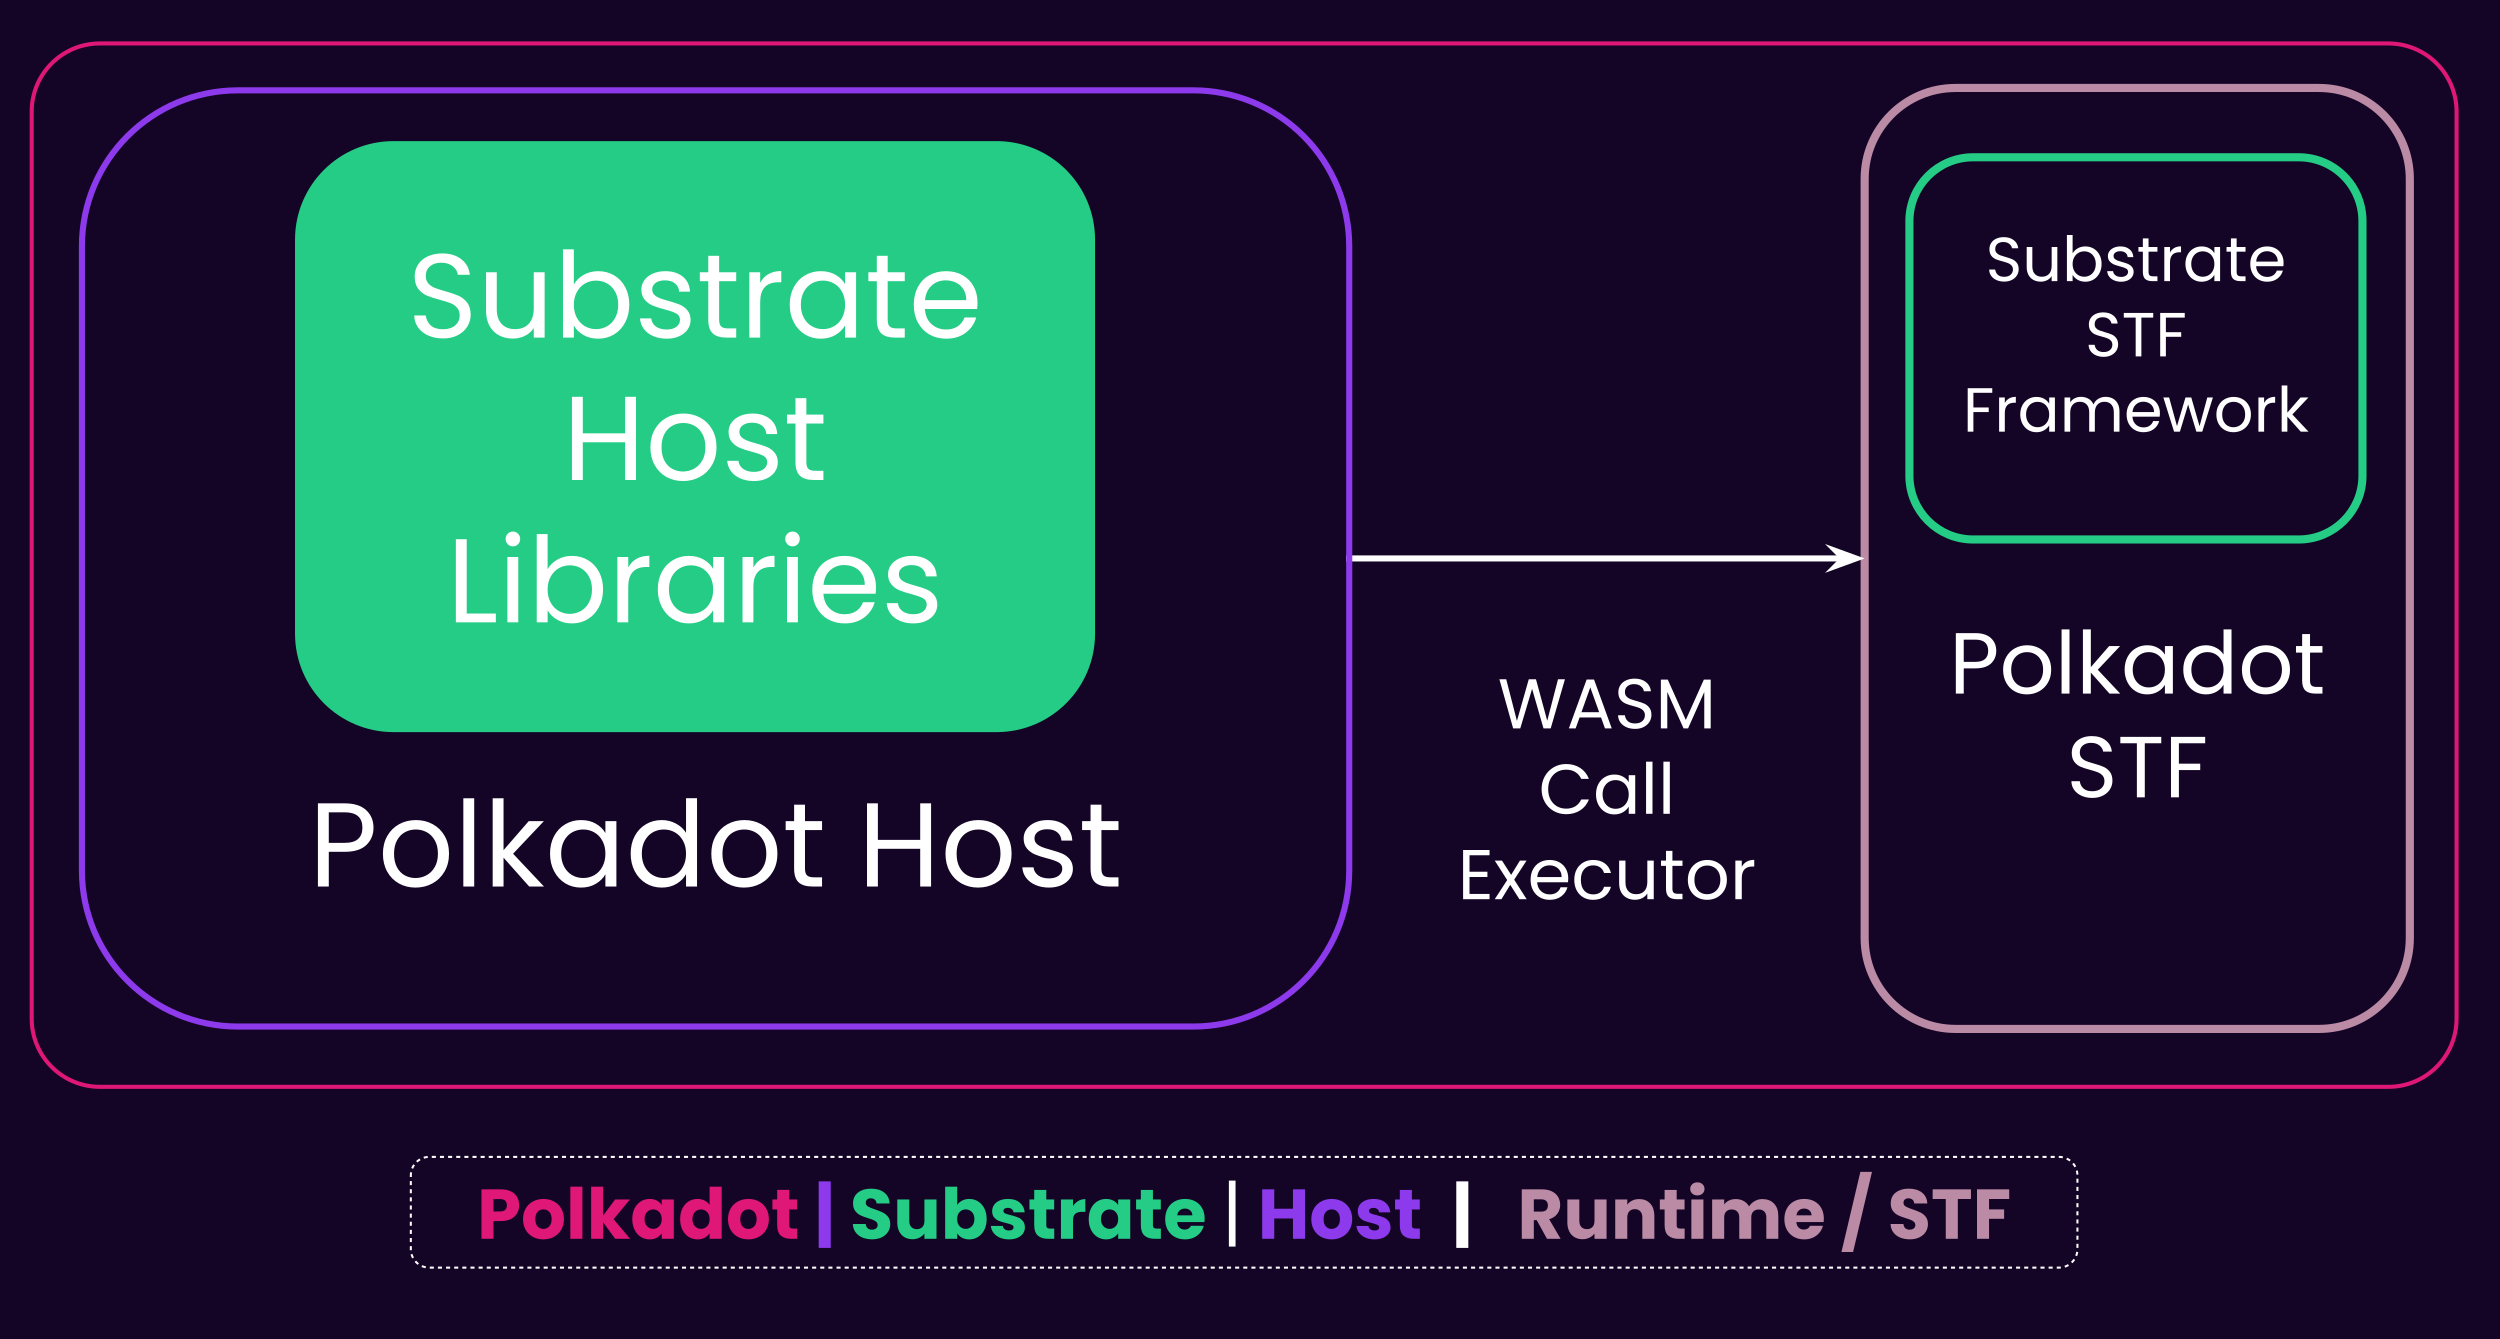 <svg version="1.1" viewBox="0.0 0.0 1229.289 658.491" fill="none" stroke="none" stroke-linecap="square" stroke-miterlimit="10" xmlns:xlink="http://www.w3.org/1999/xlink" xmlns="http://www.w3.org/2000/svg"><rect x="0.0" y="0.0" width="1229.289" height="658.491" fill="#333333" stroke="none"/><clipPath id="p.0"><path d="m0 0l1229.289 0l0 658.491l-1229.289 0l0 -658.491z" clip-rule="nonzero"/></clipPath><g clip-path="url(#p.0)"><path fill="#140526" d="m0 0l1229.289 0l0 658.491l-1229.289 0z" fill-rule="evenodd"/><path fill="#000000" fill-opacity="0.0" d="m15.585 54.861l0 0c0 -18.497 14.995 -33.491 33.491 -33.491l1125.364 0c8.882 0 17.401 3.529 23.682 9.809c6.281 6.281 9.809 14.799 9.809 23.682l0 446.057c0 18.497 -14.995 33.491 -33.491 33.491l-1125.364 0c-18.497 0 -33.491 -14.995 -33.491 -33.491z" fill-rule="evenodd"/><path stroke="#df1776" stroke-width="2.0" stroke-linejoin="round" stroke-linecap="butt" d="m15.585 54.861l0 0c0 -18.497 14.995 -33.491 33.491 -33.491l1125.364 0c8.882 0 17.401 3.529 23.682 9.809c6.281 6.281 9.809 14.799 9.809 23.682l0 446.057c0 18.497 -14.995 33.491 -33.491 33.491l-1125.364 0c-18.497 0 -33.491 -14.995 -33.491 -33.491z" fill-rule="evenodd"/><path fill="#000000" fill-opacity="0.0" d="m916.882 87.933l0 0c0 -24.675 20.003 -44.678 44.678 -44.678l178.707 0l0 0c11.849 0 23.213 4.707 31.592 13.086c8.379 8.379 13.086 19.743 13.086 31.592l0 373.321c0 24.675 -20.003 44.678 -44.678 44.678l-178.707 0c-24.675 0 -44.678 -20.003 -44.678 -44.678z" fill-rule="evenodd"/><path stroke="#bb8ba6" stroke-width="4.0" stroke-linejoin="round" stroke-linecap="butt" d="m916.882 87.933l0 0c0 -24.675 20.003 -44.678 44.678 -44.678l178.707 0l0 0c11.849 0 23.213 4.707 31.592 13.086c8.379 8.379 13.086 19.743 13.086 31.592l0 373.321c0 24.675 -20.003 44.678 -44.678 44.678l-178.707 0c-24.675 0 -44.678 -20.003 -44.678 -44.678z" fill-rule="evenodd"/><path fill="#ffffff" d="m981.591 320.022q0 3.719 -2.531 6.172q-2.531 2.453 -7.75 2.453l-5.703 0l0 12.406l-3.891 0l0 -29.734l9.594 0q5.047 0 7.656 2.438q2.625 2.422 2.625 6.266zm-10.281 5.422q3.25 0 4.781 -1.406q1.531 -1.406 1.531 -4.016q0 -5.5 -6.312 -5.5l-5.703 0l0 10.922l5.703 0zm25.307 16.0q-3.297 0 -5.969 -1.5q-2.656 -1.5 -4.172 -4.25q-1.516 -2.75 -1.516 -6.375q0 -3.578 1.562 -6.328q1.562 -2.75 4.25 -4.219q2.688 -1.484 6.016 -1.484q3.328 0 6.016 1.484q2.688 1.469 4.234 4.203q1.562 2.719 1.562 6.344q0 3.625 -1.609 6.375q-1.594 2.75 -4.328 4.25q-2.719 1.5 -6.047 1.5zm0 -3.422q2.078 0 3.906 -0.969q1.844 -0.984 2.969 -2.953q1.141 -1.969 1.141 -4.781q0 -2.812 -1.109 -4.766q-1.109 -1.969 -2.906 -2.922q-1.781 -0.969 -3.875 -0.969q-2.141 0 -3.906 0.969q-1.766 0.953 -2.844 2.922q-1.062 1.953 -1.062 4.766q0 2.859 1.047 4.828q1.047 1.953 2.797 2.922q1.75 0.953 3.844 0.953zm20.987 -28.531l0 31.562l-3.891 0l0 -31.562l3.891 0zm19.665 31.562l-9.172 -10.328l0 10.328l-3.891 0l0 -31.562l3.891 0l0 18.547l9.0 -10.359l5.406 0l-11.0 11.641l11.047 11.734l-5.281 0zm7.452 -11.766q0 -3.594 1.453 -6.297q1.453 -2.719 3.984 -4.203q2.547 -1.5 5.656 -1.5q3.078 0 5.328 1.328q2.266 1.328 3.375 3.328l0 -4.266l3.922 0l0 23.375l-3.922 0l0 -4.344q-1.156 2.047 -3.438 3.391q-2.281 1.344 -5.312 1.344q-3.109 0 -5.625 -1.531q-2.516 -1.547 -3.969 -4.312q-1.453 -2.781 -1.453 -6.312zm19.797 0.031q0 -2.641 -1.062 -4.594q-1.062 -1.969 -2.875 -3.016q-1.812 -1.047 -4.0 -1.047q-2.172 0 -3.969 1.031q-1.781 1.016 -2.859 2.984q-1.062 1.953 -1.062 4.609q0 2.688 1.062 4.672q1.078 1.969 2.859 3.016q1.797 1.047 3.969 1.047q2.188 0 4.0 -1.047q1.812 -1.047 2.875 -3.016q1.062 -1.984 1.062 -4.641zm9.039 -0.031q0 -3.594 1.453 -6.297q1.453 -2.719 3.984 -4.203q2.547 -1.5 5.703 -1.5q2.734 0 5.078 1.266q2.344 1.25 3.578 3.312l0 -12.375l3.922 0l0 31.562l-3.922 0l0 -4.391q-1.156 2.094 -3.422 3.438q-2.25 1.344 -5.281 1.344q-3.109 0 -5.656 -1.531q-2.531 -1.547 -3.984 -4.312q-1.453 -2.781 -1.453 -6.312zm19.797 0.031q0 -2.641 -1.062 -4.594q-1.062 -1.969 -2.875 -3.016q-1.812 -1.047 -4.0 -1.047q-2.172 0 -3.969 1.031q-1.781 1.016 -2.859 2.984q-1.062 1.953 -1.062 4.609q0 2.688 1.062 4.672q1.078 1.969 2.859 3.016q1.797 1.047 3.969 1.047q2.188 0 4.0 -1.047q1.812 -1.047 2.875 -3.016q1.062 -1.984 1.062 -4.641zm20.695 12.125q-3.297 0 -5.969 -1.5q-2.656 -1.5 -4.172 -4.25q-1.516 -2.75 -1.516 -6.375q0 -3.578 1.562 -6.328q1.562 -2.75 4.25 -4.219q2.688 -1.484 6.016 -1.484q3.328 0 6.016 1.484q2.688 1.469 4.234 4.203q1.562 2.719 1.562 6.344q0 3.625 -1.609 6.375q-1.594 2.75 -4.328 4.25q-2.719 1.5 -6.047 1.5zm0 -3.422q2.078 0 3.906 -0.969q1.844 -0.984 2.969 -2.953q1.141 -1.969 1.141 -4.781q0 -2.812 -1.109 -4.766q-1.109 -1.969 -2.906 -2.922q-1.781 -0.969 -3.875 -0.969q-2.141 0 -3.906 0.969q-1.766 0.953 -2.844 2.922q-1.062 1.953 -1.062 4.766q0 2.859 1.047 4.828q1.047 1.953 2.797 2.922q1.75 0.953 3.844 0.953zm21.831 -17.141l0 13.781q0 1.703 0.719 2.406q0.734 0.703 2.531 0.703l2.859 0l0 3.281l-3.5 0q-3.25 0 -4.875 -1.484q-1.609 -1.5 -1.609 -4.906l0 -13.781l-3.031 0l0 -3.203l3.031 0l0 -5.891l3.875 0l0 5.891l6.109 0l0 3.203l-6.109 0z" fill-rule="nonzero"/><path fill="#ffffff" d="m1028.825 392.35q-2.953 0 -5.281 -1.047q-2.312 -1.047 -3.641 -2.891q-1.328 -1.859 -1.359 -4.297l4.125 0q0.219 2.094 1.734 3.531q1.516 1.422 4.422 1.422q2.766 0 4.359 -1.391q1.609 -1.391 1.609 -3.562q0 -1.703 -0.938 -2.766q-0.938 -1.062 -2.359 -1.609q-1.406 -0.562 -3.781 -1.203q-2.953 -0.781 -4.719 -1.547q-1.766 -0.766 -3.031 -2.406q-1.25 -1.641 -1.25 -4.406q0 -2.438 1.234 -4.312q1.234 -1.875 3.469 -2.891q2.25 -1.031 5.141 -1.031q4.188 0 6.844 2.094q2.672 2.078 3.016 5.531l-4.266 0q-0.219 -1.703 -1.797 -3.0q-1.578 -1.297 -4.172 -1.297q-2.438 0 -3.984 1.266q-1.531 1.25 -1.531 3.5q0 1.625 0.922 2.656q0.922 1.016 2.266 1.547q1.344 0.531 3.766 1.219q2.953 0.812 4.734 1.609q1.797 0.781 3.078 2.422q1.281 1.641 1.281 4.453q0 2.188 -1.156 4.109q-1.156 1.906 -3.422 3.109q-2.25 1.188 -5.312 1.188zm33.899 -30.031l0 3.156l-8.094 0l0 26.578l-3.891 0l0 -26.578l-8.141 0l0 -3.156l20.125 0zm21.593 0l0 3.156l-12.922 0l0 10.031l10.484 0l0 3.156l-10.484 0l0 13.391l-3.891 0l0 -29.734l16.812 0z" fill-rule="nonzero"/><path fill="#000000" fill-opacity="0.0" d="m938.89 108.662l0 0c0 -17.299 14.024 -31.323 31.323 -31.323l160.125 0c8.307 0 16.275 3.3 22.149 9.174c5.874 5.874 9.174 13.842 9.174 22.149l0 125.29c0 17.299 -14.024 31.323 -31.323 31.323l-160.125 0l0 0c-17.299 0 -31.323 -14.024 -31.323 -31.323z" fill-rule="evenodd"/><path stroke="#24cc85" stroke-width="4.0" stroke-linejoin="round" stroke-linecap="butt" d="m938.89 108.662l0 0c0 -17.299 14.024 -31.323 31.323 -31.323l160.125 0c8.307 0 16.275 3.3 22.149 9.174c5.874 5.874 9.174 13.842 9.174 22.149l0 125.29c0 17.299 -14.024 31.323 -31.323 31.323l-160.125 0l0 0c-17.299 0 -31.323 -14.024 -31.323 -31.323z" fill-rule="evenodd"/><path fill="#ffffff" d="m985.504 138.466q-2.125 0 -3.797 -0.75q-1.672 -0.75 -2.625 -2.078q-0.938 -1.344 -0.969 -3.094l2.969 0q0.156 1.5 1.234 2.531q1.094 1.031 3.188 1.031q1.984 0 3.125 -1.0q1.156 -1.0 1.156 -2.562q0 -1.219 -0.672 -1.984q-0.672 -0.781 -1.688 -1.172q-1.0 -0.406 -2.719 -0.859q-2.125 -0.547 -3.406 -1.094q-1.266 -0.562 -2.172 -1.734q-0.891 -1.188 -0.891 -3.188q0 -1.734 0.875 -3.078q0.891 -1.359 2.5 -2.094q1.609 -0.734 3.703 -0.734q3.0 0 4.906 1.5q1.922 1.5 2.172 3.984l-3.062 0q-0.156 -1.219 -1.297 -2.156q-1.125 -0.938 -3.0 -0.938q-1.75 0 -2.859 0.906q-1.094 0.906 -1.094 2.531q0 1.156 0.656 1.891q0.672 0.734 1.625 1.125q0.969 0.375 2.719 0.875q2.109 0.578 3.391 1.156q1.297 0.562 2.219 1.75q0.922 1.172 0.922 3.188q0 1.562 -0.828 2.953q-0.828 1.375 -2.453 2.234q-1.625 0.859 -3.828 0.859zm26.12 -17.016l0 16.797l-2.797 0l0 -2.484q-0.797 1.281 -2.219 2.016q-1.422 0.719 -3.141 0.719q-1.969 0 -3.531 -0.812q-1.562 -0.812 -2.469 -2.438q-0.906 -1.625 -0.906 -3.953l0 -9.844l2.766 0l0 9.469q0 2.484 1.25 3.828q1.266 1.328 3.438 1.328q2.234 0 3.516 -1.375q1.297 -1.391 1.297 -4.031l0 -9.219l2.797 0zm7.511 3.125q0.859 -1.5 2.5 -2.453q1.656 -0.953 3.781 -0.953q2.266 0 4.078 1.078q1.812 1.078 2.844 3.031q1.047 1.938 1.047 4.5q0 2.547 -1.047 4.547q-1.031 1.984 -2.859 3.094q-1.828 1.109 -4.062 1.109q-2.172 0 -3.812 -0.953q-1.641 -0.953 -2.469 -2.422l0 3.094l-2.797 0l0 -22.688l2.797 0l0 9.016zm11.391 5.203q0 -1.891 -0.766 -3.297q-0.766 -1.422 -2.062 -2.156q-1.297 -0.734 -2.859 -0.734q-1.547 0 -2.844 0.75q-1.297 0.75 -2.078 2.188q-0.781 1.422 -0.781 3.281q0 1.906 0.781 3.344q0.781 1.422 2.078 2.172q1.297 0.75 2.844 0.75q1.562 0 2.859 -0.75q1.297 -0.75 2.062 -2.172q0.766 -1.438 0.766 -3.375zm12.489 8.75q-1.938 0 -3.469 -0.656q-1.531 -0.672 -2.422 -1.844q-0.891 -1.188 -0.984 -2.719l2.891 0q0.109 1.266 1.172 2.062q1.062 0.797 2.781 0.797q1.594 0 2.5 -0.703q0.922 -0.719 0.922 -1.781q0 -1.109 -0.984 -1.641q-0.969 -0.547 -3.031 -1.062q-1.859 -0.484 -3.047 -0.984q-1.172 -0.516 -2.016 -1.516q-0.844 -1.0 -0.844 -2.625q0 -1.281 0.766 -2.344q0.766 -1.078 2.172 -1.703q1.406 -0.641 3.219 -0.641q2.797 0 4.5 1.422q1.719 1.406 1.844 3.859l-2.781 0q-0.094 -1.328 -1.062 -2.125q-0.969 -0.797 -2.594 -0.797q-1.5 0 -2.391 0.656q-0.891 0.641 -0.891 1.672q0 0.828 0.531 1.375q0.547 0.531 1.359 0.859q0.812 0.312 2.25 0.719q1.812 0.484 2.938 0.969q1.141 0.469 1.953 1.422q0.812 0.953 0.844 2.484q0 1.375 -0.766 2.484q-0.766 1.094 -2.172 1.734q-1.391 0.625 -3.188 0.625zm13.456 -14.781l0 9.906q0 1.219 0.516 1.734q0.531 0.5 1.812 0.5l2.047 0l0 2.359l-2.5 0q-2.344 0 -3.516 -1.062q-1.156 -1.078 -1.156 -3.531l0 -9.906l-2.172 0l0 -2.297l2.172 0l0 -4.234l2.797 0l0 4.234l4.375 0l0 2.297l-4.375 0zm10.549 0.422q0.734 -1.438 2.094 -2.234q1.359 -0.797 3.328 -0.797l0 2.891l-0.734 0q-4.688 0 -4.688 5.078l0 9.141l-2.797 0l0 -16.797l2.797 0l0 2.719zm7.591 5.609q0 -2.562 1.047 -4.5q1.047 -1.953 2.859 -3.031q1.828 -1.078 4.062 -1.078q2.219 0 3.844 0.953q1.625 0.953 2.422 2.391l0 -3.062l2.812 0l0 16.797l-2.812 0l0 -3.125q-0.828 1.469 -2.469 2.438q-1.641 0.969 -3.812 0.969q-2.25 0 -4.062 -1.109q-1.797 -1.109 -2.844 -3.094q-1.047 -2.0 -1.047 -4.547zm14.234 0.031q0 -1.891 -0.766 -3.297q-0.766 -1.422 -2.078 -2.172q-1.297 -0.75 -2.859 -0.75q-1.562 0 -2.859 0.734q-1.281 0.734 -2.047 2.156q-0.766 1.406 -0.766 3.297q0 1.938 0.766 3.375q0.766 1.422 2.047 2.172q1.297 0.75 2.859 0.75q1.562 0 2.859 -0.75q1.312 -0.75 2.078 -2.172q0.766 -1.438 0.766 -3.344zm10.943 -6.062l0 9.906q0 1.219 0.516 1.734q0.531 0.5 1.812 0.5l2.047 0l0 2.359l-2.5 0q-2.344 0 -3.516 -1.062q-1.156 -1.078 -1.156 -3.531l0 -9.906l-2.172 0l0 -2.297l2.172 0l0 -4.234l2.797 0l0 4.234l4.375 0l0 2.297l-4.375 0zm23.081 5.453q0 0.797 -0.094 1.688l-13.422 0q0.156 2.484 1.703 3.891q1.547 1.391 3.75 1.391q1.812 0 3.016 -0.844q1.219 -0.844 1.703 -2.266l3.0 0q-0.672 2.422 -2.703 3.953q-2.016 1.516 -5.016 1.516q-2.391 0 -4.281 -1.078q-1.875 -1.078 -2.953 -3.047q-1.078 -1.984 -1.078 -4.594q0 -2.594 1.047 -4.547q1.047 -1.969 2.922 -3.031q1.891 -1.062 4.344 -1.062q2.391 0 4.234 1.047q1.844 1.047 2.828 2.875q1.0 1.812 1.0 4.109zm-2.875 -0.578q0 -1.594 -0.719 -2.734q-0.703 -1.156 -1.922 -1.75q-1.203 -0.609 -2.672 -0.609q-2.109 0 -3.594 1.359q-1.484 1.344 -1.703 3.734l10.609 0z" fill-rule="nonzero"/><path fill="#ffffff" d="m1034.401 175.466q-2.125 0 -3.797 -0.75q-1.672 -0.75 -2.625 -2.078q-0.938 -1.344 -0.969 -3.094l2.969 0q0.156 1.5 1.234 2.531q1.094 1.031 3.188 1.031q1.984 0 3.125 -1.0q1.156 -1.0 1.156 -2.562q0 -1.219 -0.672 -1.984q-0.672 -0.781 -1.688 -1.172q-1.0 -0.406 -2.719 -0.859q-2.125 -0.547 -3.406 -1.094q-1.266 -0.562 -2.172 -1.734q-0.891 -1.188 -0.891 -3.188q0 -1.734 0.875 -3.078q0.891 -1.359 2.5 -2.094q1.609 -0.734 3.703 -0.734q3.0 0 4.906 1.5q1.922 1.5 2.172 3.984l-3.062 0q-0.156 -1.219 -1.297 -2.156q-1.125 -0.938 -3.0 -0.938q-1.75 0 -2.859 0.906q-1.094 0.906 -1.094 2.531q0 1.156 0.656 1.891q0.672 0.734 1.625 1.125q0.969 0.375 2.719 0.875q2.109 0.578 3.391 1.156q1.297 0.562 2.219 1.75q0.922 1.172 0.922 3.188q0 1.562 -0.828 2.953q-0.828 1.375 -2.453 2.234q-1.625 0.859 -3.828 0.859zm24.37 -21.594l0 2.281l-5.828 0l0 19.094l-2.797 0l0 -19.094l-5.844 0l0 -2.281l14.469 0zm15.507 0l0 2.281l-9.281 0l0 7.203l7.531 0l0 2.266l-7.531 0l0 9.625l-2.797 0l0 -21.375l12.078 0z" fill-rule="nonzero"/><path fill="#ffffff" d="m979.626 190.872l0 2.281l-9.281 0l0 7.203l7.531 0l0 2.266l-7.531 0l0 9.625l-2.797 0l0 -21.375l12.078 0zm6.17 7.297q0.734 -1.438 2.094 -2.234q1.359 -0.797 3.328 -0.797l0 2.891l-0.734 0q-4.688 0 -4.688 5.078l0 9.141l-2.797 0l0 -16.797l2.797 0l0 2.719zm7.591 5.609q0 -2.562 1.047 -4.5q1.047 -1.953 2.859 -3.031q1.828 -1.078 4.062 -1.078q2.219 0 3.844 0.953q1.625 0.953 2.422 2.391l0 -3.062l2.812 0l0 16.797l-2.812 0l0 -3.125q-0.828 1.469 -2.469 2.438q-1.641 0.969 -3.812 0.969q-2.25 0 -4.062 -1.109q-1.797 -1.109 -2.844 -3.094q-1.047 -2.0 -1.047 -4.547zm14.234 0.031q0 -1.891 -0.766 -3.297q-0.766 -1.422 -2.078 -2.172q-1.297 -0.75 -2.859 -0.75q-1.562 0 -2.859 0.734q-1.281 0.734 -2.047 2.156q-0.766 1.406 -0.766 3.297q0 1.938 0.766 3.375q0.766 1.422 2.047 2.172q1.297 0.75 2.859 0.75q1.562 0 2.859 -0.75q1.312 -0.75 2.078 -2.172q0.766 -1.438 0.766 -3.344zm27.739 -8.672q1.969 0 3.5 0.812q1.531 0.812 2.422 2.438q0.891 1.625 0.891 3.953l0 9.906l-2.766 0l0 -9.5q0 -2.516 -1.25 -3.844q-1.234 -1.344 -3.344 -1.344q-2.188 0 -3.469 1.406q-1.281 1.391 -1.281 4.016l0 9.266l-2.766 0l0 -9.5q0 -2.516 -1.25 -3.844q-1.234 -1.344 -3.344 -1.344q-2.188 0 -3.469 1.406q-1.281 1.391 -1.281 4.016l0 9.266l-2.797 0l0 -16.797l2.797 0l0 2.422q0.828 -1.328 2.219 -2.031q1.391 -0.703 3.078 -0.703q2.109 0 3.734 0.953q1.625 0.953 2.422 2.797q0.719 -1.781 2.344 -2.766q1.625 -0.984 3.609 -0.984zm26.701 8.062q0 0.797 -0.094 1.688l-13.422 0q0.156 2.484 1.703 3.891q1.547 1.391 3.75 1.391q1.812 0 3.016 -0.844q1.219 -0.844 1.703 -2.266l3.0 0q-0.672 2.422 -2.703 3.953q-2.016 1.516 -5.016 1.516q-2.391 0 -4.281 -1.078q-1.875 -1.078 -2.953 -3.047q-1.078 -1.984 -1.078 -4.594q0 -2.594 1.047 -4.547q1.047 -1.969 2.922 -3.031q1.891 -1.062 4.344 -1.062q2.391 0 4.234 1.047q1.844 1.047 2.828 2.875q1.0 1.812 1.0 4.109zm-2.875 -0.578q0 -1.594 -0.719 -2.734q-0.703 -1.156 -1.922 -1.75q-1.203 -0.609 -2.672 -0.609q-2.109 0 -3.594 1.359q-1.484 1.344 -1.703 3.734l10.609 0zm28.929 -7.172l-5.234 16.797l-2.891 0l-4.047 -13.328l-4.047 13.328l-2.875 0l-5.266 -16.797l2.844 0l3.859 14.094l4.172 -14.094l2.859 0l4.062 14.125l3.812 -14.125l2.75 0zm10.091 17.078q-2.359 0 -4.281 -1.078q-1.906 -1.078 -3.0 -3.047q-1.094 -1.984 -1.094 -4.594q0 -2.562 1.125 -4.531q1.125 -1.984 3.047 -3.047q1.938 -1.062 4.328 -1.062q2.391 0 4.312 1.062q1.938 1.062 3.047 3.031q1.125 1.953 1.125 4.547q0 2.609 -1.156 4.594q-1.141 1.969 -3.109 3.047q-1.953 1.078 -4.344 1.078zm0 -2.453q1.5 0 2.812 -0.703q1.328 -0.719 2.141 -2.125q0.812 -1.406 0.812 -3.438q0 -2.016 -0.797 -3.422q-0.797 -1.422 -2.094 -2.109q-1.281 -0.688 -2.781 -0.688q-1.531 0 -2.812 0.688q-1.266 0.688 -2.031 2.109q-0.766 1.406 -0.766 3.422q0 2.062 0.75 3.469q0.75 1.406 2.0 2.109q1.266 0.688 2.766 0.688zm15.089 -11.906q0.734 -1.438 2.094 -2.234q1.359 -0.797 3.328 -0.797l0 2.891l-0.734 0q-4.688 0 -4.688 5.078l0 9.141l-2.797 0l0 -16.797l2.797 0l0 2.719zm18.013 14.078l-6.578 -7.422l0 7.422l-2.797 0l0 -22.688l2.797 0l0 13.344l6.469 -7.453l3.891 0l-7.906 8.359l7.938 8.438l-3.812 0z" fill-rule="nonzero"/><path fill="#000000" fill-opacity="0.0" d="m694.646 328.785l0 0c0 -16.317 13.227 -29.544 29.544 -29.544l131.936 0c7.836 0 15.35 3.113 20.891 8.653c5.541 5.541 8.653 13.055 8.653 20.891l0 118.172c0 16.317 -13.227 29.544 -29.544 29.544l-131.936 0c-16.317 0 -29.544 -13.227 -29.544 -29.544z" fill-rule="evenodd"/><path fill="#ffffff" d="m769.506 333.995l-7.0 24.156l-3.547 0l-5.609 -19.438l-5.812 19.438l-3.5 0.031l-6.766 -24.188l3.359 0l5.266 20.484l5.828 -20.484l3.531 0l5.547 20.406l5.297 -20.406l3.406 0zm17.746 18.781l-10.547 0l-1.938 5.375l-3.328 0l8.734 -24.016l3.641 0l8.703 24.016l-3.328 0l-1.938 -5.375zm-0.906 -2.562l-4.375 -12.203l-4.359 12.203l8.734 0zm17.64 8.188q-2.391 0 -4.281 -0.844q-1.891 -0.859 -2.969 -2.359q-1.062 -1.516 -1.109 -3.5l3.375 0q0.172 1.703 1.391 2.875q1.234 1.156 3.594 1.156q2.25 0 3.547 -1.125q1.297 -1.125 1.297 -2.906q0 -1.375 -0.766 -2.234q-0.75 -0.875 -1.891 -1.328q-1.141 -0.453 -3.094 -0.969q-2.391 -0.625 -3.828 -1.25q-1.438 -0.625 -2.469 -1.953q-1.016 -1.344 -1.016 -3.594q0 -1.969 1.0 -3.484q1.016 -1.531 2.828 -2.359q1.828 -0.844 4.188 -0.844q3.391 0 5.547 1.703q2.172 1.688 2.453 4.5l-3.469 0q-0.172 -1.391 -1.453 -2.438q-1.281 -1.062 -3.391 -1.062q-1.984 0 -3.234 1.031q-1.234 1.016 -1.234 2.859q0 1.312 0.734 2.141q0.75 0.828 1.844 1.266q1.094 0.438 3.062 0.984q2.391 0.656 3.844 1.297q1.453 0.641 2.5 1.984q1.047 1.328 1.047 3.625q0 1.766 -0.938 3.328q-0.938 1.547 -2.781 2.531q-1.828 0.969 -4.328 0.969zm37.187 -24.234l0 23.984l-3.156 0l0 -17.875l-7.969 17.875l-2.219 0l-8.0 -17.922l0 17.922l-3.156 0l0 -23.984l3.391 0l8.875 19.828l8.875 -19.828l3.359 0z" fill-rule="nonzero"/><path fill="#ffffff" d="m758.025 388.058q0 -3.531 1.594 -6.359q1.594 -2.828 4.344 -4.422q2.766 -1.594 6.125 -1.594q3.953 0 6.891 1.906q2.953 1.906 4.312 5.406l-3.781 0q-1.0 -2.188 -2.891 -3.359q-1.891 -1.172 -4.531 -1.172q-2.531 0 -4.547 1.172q-2.0 1.172 -3.141 3.344q-1.141 2.172 -1.141 5.078q0 2.875 1.141 5.047q1.141 2.156 3.141 3.344q2.016 1.172 4.547 1.172q2.641 0 4.531 -1.156q1.891 -1.172 2.891 -3.344l3.781 0q-1.359 3.469 -4.312 5.359q-2.938 1.875 -6.891 1.875q-3.359 0 -6.125 -1.578q-2.75 -1.578 -4.344 -4.375q-1.594 -2.812 -1.594 -6.344zm26.755 2.531q0 -2.906 1.172 -5.109q1.188 -2.203 3.25 -3.406q2.062 -1.219 4.594 -1.219q2.5 0 4.328 1.078q1.844 1.062 2.75 2.688l0 -3.453l3.188 0l0 18.984l-3.188 0l0 -3.531q-0.938 1.656 -2.797 2.75q-1.859 1.094 -4.312 1.094q-2.531 0 -4.578 -1.25q-2.047 -1.25 -3.234 -3.5q-1.172 -2.25 -1.172 -5.125zm16.094 0.031q0 -2.141 -0.875 -3.734q-0.859 -1.609 -2.344 -2.453q-1.469 -0.844 -3.234 -0.844q-1.766 0 -3.219 0.828q-1.453 0.828 -2.328 2.422q-0.859 1.594 -0.859 3.75q0 2.188 0.859 3.797q0.875 1.609 2.328 2.469q1.453 0.844 3.219 0.844q1.766 0 3.234 -0.844q1.484 -0.859 2.344 -2.469q0.875 -1.609 0.875 -3.766zm11.678 -16.109l0 25.641l-3.156 0l0 -25.641l3.156 0zm8.525 0l0 25.641l-3.156 0l0 -25.641l3.156 0z" fill-rule="nonzero"/><path fill="#ffffff" d="m722.584 420.558l0 8.078l8.797 0l0 2.594l-8.797 0l0 8.328l9.844 0l0 2.594l-13.0 0l0 -24.188l13.0 0l0 2.594l-9.844 0zm24.529 21.594l-4.5 -7.062l-4.328 7.062l-3.297 0l6.125 -9.422l-6.125 -9.562l3.562 0l4.516 7.031l4.297 -7.031l3.281 0l-6.094 9.391l6.141 9.594l-3.578 0zm24.022 -10.219q0 0.891 -0.109 1.906l-15.172 0q0.172 2.797 1.922 4.375q1.75 1.578 4.234 1.578q2.047 0 3.422 -0.953q1.375 -0.953 1.922 -2.547l3.391 0q-0.75 2.734 -3.047 4.453q-2.281 1.719 -5.688 1.719q-2.703 0 -4.828 -1.203q-2.125 -1.219 -3.344 -3.453q-1.219 -2.234 -1.219 -5.188q0 -2.938 1.172 -5.156q1.188 -2.219 3.312 -3.406q2.141 -1.203 4.906 -1.203q2.703 0 4.781 1.172q2.094 1.172 3.219 3.234q1.125 2.062 1.125 4.672zm-3.266 -0.656q0 -1.812 -0.797 -3.109q-0.797 -1.297 -2.172 -1.969q-1.359 -0.688 -3.016 -0.688q-2.391 0 -4.078 1.531q-1.688 1.531 -1.922 4.234l11.984 0zm6.237 1.344q0 -2.938 1.172 -5.141q1.188 -2.203 3.281 -3.406q2.109 -1.219 4.812 -1.219q3.5 0 5.766 1.703q2.266 1.688 3.0 4.703l-3.406 0q-0.484 -1.734 -1.891 -2.734q-1.391 -1.016 -3.469 -1.016q-2.703 0 -4.375 1.859q-1.656 1.859 -1.656 5.25q0 3.438 1.656 5.312q1.672 1.859 4.375 1.859q2.078 0 3.453 -0.969q1.391 -0.969 1.906 -2.766l3.406 0q-0.766 2.906 -3.062 4.656q-2.281 1.75 -5.703 1.75q-2.703 0 -4.812 -1.203q-2.094 -1.219 -3.281 -3.438q-1.172 -2.219 -1.172 -5.203zm39.068 -9.453l0 18.984l-3.156 0l0 -2.812q-0.906 1.453 -2.516 2.281q-1.609 0.812 -3.547 0.812q-2.219 0 -3.984 -0.922q-1.766 -0.922 -2.797 -2.75q-1.016 -1.844 -1.016 -4.469l0 -11.125l3.109 0l0 10.703q0 2.812 1.422 4.328q1.422 1.5 3.891 1.5q2.531 0 3.984 -1.562q1.453 -1.562 1.453 -4.547l0 -10.422l3.156 0zm9.18 2.594l0 11.188q0 1.391 0.578 1.969q0.594 0.562 2.062 0.562l2.312 0l0 2.672l-2.844 0q-2.625 0 -3.953 -1.203q-1.312 -1.219 -1.312 -4.0l0 -11.188l-2.453 0l0 -2.594l2.453 0l0 -4.797l3.156 0l0 4.797l4.953 0l0 2.594l-4.953 0zm17.052 16.703q-2.672 0 -4.844 -1.203q-2.156 -1.219 -3.391 -3.453q-1.234 -2.234 -1.234 -5.188q0 -2.906 1.266 -5.141q1.266 -2.234 3.453 -3.422q2.188 -1.203 4.891 -1.203q2.703 0 4.875 1.203q2.188 1.188 3.453 3.406q1.266 2.219 1.266 5.156q0 2.953 -1.297 5.188q-1.297 2.234 -3.516 3.453q-2.219 1.203 -4.922 1.203zm0 -2.766q1.703 0 3.188 -0.797q1.484 -0.812 2.406 -2.406q0.922 -1.594 0.922 -3.875q0 -2.281 -0.906 -3.875q-0.891 -1.594 -2.359 -2.375q-1.453 -0.781 -3.141 -0.781q-1.734 0 -3.172 0.781q-1.438 0.781 -2.312 2.375q-0.859 1.594 -0.859 3.875q0 2.328 0.844 3.922q0.844 1.594 2.266 2.375q1.422 0.781 3.125 0.781zm17.055 -13.453q0.828 -1.625 2.359 -2.531q1.547 -0.906 3.766 -0.906l0 3.266l-0.828 0q-5.297 0 -5.297 5.75l0 10.328l-3.156 0l0 -18.984l3.156 0l0 3.078z" fill-rule="nonzero"/><path fill="#000000" fill-opacity="0.0" d="m663.433 274.593l253.449 0" fill-rule="evenodd"/><path stroke="#ffffff" stroke-width="3.0" stroke-linejoin="round" stroke-linecap="butt" d="m663.433 274.593l243.168 0" fill-rule="evenodd"/><path fill="#ffffff" stroke="#ffffff" stroke-width="3.0" stroke-linecap="butt" d="m906.601 274.593l-3.374 3.374l9.269 -3.374l-9.269 -3.374z" fill-rule="evenodd"/><path fill="#000000" fill-opacity="0.0" d="m40.283 121.146l0 0c0 -42.375 34.351 -76.726 76.726 -76.726l469.698 0c20.349 0 39.865 8.084 54.253 22.473c14.389 14.389 22.472 33.904 22.472 54.253l0 306.895c0 42.375 -34.351 76.726 -76.726 76.726l-469.698 0c-42.375 0 -76.726 -34.351 -76.726 -76.726z" fill-rule="evenodd"/><path stroke="#8d3aed" stroke-width="3.0" stroke-linejoin="round" stroke-linecap="butt" d="m40.283 121.146l0 0c0 -42.375 34.351 -76.726 76.726 -76.726l469.698 0c20.349 0 39.865 8.084 54.253 22.473c14.389 14.389 22.472 33.904 22.472 54.253l0 306.895c0 42.375 -34.351 76.726 -76.726 76.726l-469.698 0c-42.375 0 -76.726 -34.351 -76.726 -76.726z" fill-rule="evenodd"/><path fill="#ffffff" d="m183.655 406.991q0 5.109 -3.484 8.484q-3.484 3.375 -10.641 3.375l-7.859 0l0 17.062l-5.344 0l0 -40.891l13.203 0q6.922 0 10.516 3.344q3.609 3.344 3.609 8.625zm-14.125 7.453q4.453 0 6.562 -1.938q2.109 -1.938 2.109 -5.516q0 -7.562 -8.672 -7.562l-7.859 0l0 15.016l7.859 0zm34.774 22.0q-4.516 0 -8.188 -2.047q-3.656 -2.062 -5.75 -5.844q-2.078 -3.781 -2.078 -8.766q0 -4.938 2.141 -8.719q2.141 -3.781 5.828 -5.797q3.703 -2.031 8.281 -2.031q4.578 0 8.266 2.031q3.703 2.016 5.844 5.781q2.141 3.75 2.141 8.734q0 4.984 -2.203 8.766q-2.188 3.781 -5.953 5.844q-3.75 2.047 -8.328 2.047zm0 -4.703q2.875 0 5.391 -1.344q2.531 -1.344 4.078 -4.047q1.562 -2.703 1.562 -6.562q0 -3.875 -1.531 -6.562q-1.516 -2.703 -3.984 -4.016q-2.469 -1.328 -5.328 -1.328q-2.938 0 -5.375 1.328q-2.438 1.312 -3.906 4.016q-1.453 2.688 -1.453 6.562q0 3.922 1.422 6.625q1.438 2.703 3.844 4.016q2.406 1.312 5.281 1.312zm28.868 -39.234l0 43.406l-5.344 0l0 -43.406l5.344 0zm27.039 43.406l-12.609 -14.188l0 14.188l-5.344 0l0 -43.406l5.344 0l0 25.516l12.375 -14.25l7.453 0l-15.141 16.016l15.188 16.125l-7.266 0zm10.255 -16.188q0 -4.922 2.0 -8.641q2.0 -3.734 5.484 -5.781q3.484 -2.062 7.766 -2.062q4.234 0 7.344 1.828q3.109 1.812 4.625 4.562l0 -5.859l5.406 0l0 32.141l-5.406 0l0 -5.984q-1.578 2.812 -4.719 4.672q-3.141 1.844 -7.297 1.844q-4.281 0 -7.75 -2.109q-3.453 -2.125 -5.453 -5.938q-2.0 -3.812 -2.0 -8.672zm27.219 0.062q0 -3.641 -1.469 -6.328q-1.453 -2.703 -3.953 -4.141q-2.5 -1.438 -5.484 -1.438q-2.984 0 -5.453 1.406q-2.469 1.406 -3.938 4.109q-1.453 2.688 -1.453 6.328q0 3.688 1.453 6.422q1.469 2.734 3.938 4.172q2.469 1.422 5.453 1.422q2.984 0 5.484 -1.422q2.5 -1.438 3.953 -4.172q1.469 -2.734 1.469 -6.359zm12.433 -0.062q0 -4.922 2.0 -8.641q2.0 -3.734 5.484 -5.781q3.484 -2.062 7.828 -2.062q3.75 0 6.969 1.734q3.234 1.734 4.938 4.547l0 -17.016l5.406 0l0 43.406l-5.406 0l0 -6.047q-1.578 2.875 -4.688 4.734q-3.109 1.844 -7.281 1.844q-4.281 0 -7.766 -2.109q-3.484 -2.125 -5.484 -5.938q-2.0 -3.812 -2.0 -8.672zm27.219 0.062q0 -3.641 -1.469 -6.328q-1.453 -2.703 -3.953 -4.141q-2.5 -1.438 -5.484 -1.438q-2.984 0 -5.453 1.406q-2.469 1.406 -3.938 4.109q-1.453 2.688 -1.453 6.328q0 3.688 1.453 6.422q1.469 2.734 3.938 4.172q2.469 1.422 5.453 1.422q2.984 0 5.484 -1.422q2.5 -1.438 3.953 -4.172q1.469 -2.734 1.469 -6.359zm28.448 16.656q-4.516 0 -8.188 -2.047q-3.656 -2.062 -5.75 -5.844q-2.078 -3.781 -2.078 -8.766q0 -4.938 2.141 -8.719q2.141 -3.781 5.828 -5.797q3.703 -2.031 8.281 -2.031q4.578 0 8.266 2.031q3.703 2.016 5.844 5.781q2.141 3.75 2.141 8.734q0 4.984 -2.203 8.766q-2.188 3.781 -5.953 5.844q-3.75 2.047 -8.328 2.047zm0 -4.703q2.875 0 5.391 -1.344q2.531 -1.344 4.078 -4.047q1.562 -2.703 1.562 -6.562q0 -3.875 -1.531 -6.562q-1.516 -2.703 -3.984 -4.016q-2.469 -1.328 -5.328 -1.328q-2.938 0 -5.375 1.328q-2.438 1.312 -3.906 4.016q-1.453 2.688 -1.453 6.562q0 3.922 1.422 6.625q1.438 2.703 3.844 4.016q2.406 1.312 5.281 1.312zm30.04 -23.578l0 18.953q0 2.344 0.984 3.312q1.0 0.969 3.469 0.969l3.938 0l0 4.516l-4.812 0q-4.469 0 -6.703 -2.047q-2.219 -2.062 -2.219 -6.75l0 -18.953l-4.156 0l0 -4.391l4.156 0l0 -8.094l5.344 0l0 8.094l8.391 0l0 4.391l-8.391 0zm61.996 -13.141l0 40.891l-5.344 0l0 -18.531l-20.812 0l0 18.531l-5.344 0l0 -40.891l5.344 0l0 17.953l20.812 0l0 -17.953l5.344 0zm23.106 41.422q-4.516 0 -8.188 -2.047q-3.656 -2.062 -5.75 -5.844q-2.078 -3.781 -2.078 -8.766q0 -4.938 2.141 -8.719q2.141 -3.781 5.828 -5.797q3.703 -2.031 8.281 -2.031q4.578 0 8.266 2.031q3.703 2.016 5.844 5.781q2.141 3.75 2.141 8.734q0 4.984 -2.203 8.766q-2.188 3.781 -5.953 5.844q-3.75 2.047 -8.328 2.047zm0 -4.703q2.875 0 5.391 -1.344q2.531 -1.344 4.078 -4.047q1.562 -2.703 1.562 -6.562q0 -3.875 -1.531 -6.562q-1.516 -2.703 -3.984 -4.016q-2.469 -1.328 -5.328 -1.328q-2.938 0 -5.375 1.328q-2.438 1.312 -3.906 4.016q-1.453 2.688 -1.453 6.562q0 3.922 1.422 6.625q1.438 2.703 3.844 4.016q2.406 1.312 5.281 1.312zm34.899 4.703q-3.688 0 -6.625 -1.266q-2.938 -1.266 -4.641 -3.516q-1.688 -2.266 -1.875 -5.188l5.516 0q0.234 2.406 2.25 3.938q2.031 1.516 5.328 1.516q3.047 0 4.797 -1.344q1.766 -1.359 1.766 -3.406q0 -2.109 -1.875 -3.141q-1.875 -1.031 -5.812 -2.031q-3.578 -0.938 -5.844 -1.906q-2.25 -0.969 -3.859 -2.875q-1.609 -1.906 -1.609 -5.016q0 -2.453 1.453 -4.5q1.469 -2.062 4.172 -3.266q2.703 -1.203 6.156 -1.203q5.344 0 8.625 2.703q3.281 2.688 3.516 7.391l-5.328 0q-0.188 -2.531 -2.031 -4.047q-1.844 -1.531 -4.953 -1.531q-2.875 0 -4.578 1.234q-1.703 1.234 -1.703 3.219q0 1.594 1.031 2.625q1.031 1.016 2.578 1.641q1.562 0.609 4.312 1.375q3.469 0.938 5.625 1.844q2.172 0.906 3.719 2.734q1.562 1.812 1.625 4.75q0 2.641 -1.469 4.75q-1.469 2.109 -4.141 3.312q-2.656 1.203 -6.125 1.203zm25.759 -28.281l0 18.953q0 2.344 0.984 3.312q1.0 0.969 3.469 0.969l3.938 0l0 4.516l-4.812 0q-4.469 0 -6.703 -2.047q-2.219 -2.062 -2.219 -6.75l0 -18.953l-4.156 0l0 -4.391l4.156 0l0 -8.094l5.344 0l0 8.094l8.391 0l0 4.391l-8.391 0z" fill-rule="nonzero"/><path fill="#000000" fill-opacity="0.0" d="m202.01 577.935l0 0c0 -5.013 4.064 -9.076 9.076 -9.076l801.343 0c2.407 0 4.716 0.956 6.418 2.658c1.702 1.702 2.658 4.011 2.658 6.418l0 36.304c0 5.013 -4.064 9.076 -9.076 9.076l-801.343 0c-5.013 0 -9.076 -4.064 -9.076 -9.076z" fill-rule="evenodd"/><path stroke="#ffffff" stroke-width="1.0" stroke-linejoin="round" stroke-linecap="butt" stroke-dasharray="1.0,3.0" d="m202.01 577.935l0 0c0 -5.013 4.064 -9.076 9.076 -9.076l801.343 0c2.407 0 4.716 0.956 6.418 2.658c1.702 1.702 2.658 4.011 2.658 6.418l0 36.304c0 5.013 -4.064 9.076 -9.076 9.076l-801.343 0c-5.013 0 -9.076 -4.064 -9.076 -9.076z" fill-rule="evenodd"/><path fill="#df1776" d="m255.277 592.647q0 2.125 -0.969 3.875q-0.969 1.75 -2.984 2.828q-2.0 1.062 -4.984 1.062l-3.672 0l0 8.734l-5.922 0l0 -24.328l9.594 0q2.906 0 4.922 1.016q2.016 1.0 3.016 2.766q1.0 1.766 1.0 4.047zm-9.391 3.047q1.703 0 2.531 -0.797q0.828 -0.797 0.828 -2.25q0 -1.453 -0.828 -2.25q-0.828 -0.797 -2.531 -0.797l-3.219 0l0 6.094l3.219 0zm21.282 13.734q-2.844 0 -5.125 -1.219q-2.266 -1.219 -3.562 -3.469q-1.297 -2.25 -1.297 -5.266q0 -2.984 1.312 -5.25q1.328 -2.266 3.609 -3.469q2.281 -1.219 5.125 -1.219q2.844 0 5.125 1.219q2.297 1.203 3.609 3.469q1.328 2.266 1.328 5.25q0 2.984 -1.344 5.25q-1.328 2.266 -3.641 3.484q-2.297 1.219 -5.141 1.219zm0 -5.141q1.703 0 2.891 -1.234q1.203 -1.25 1.203 -3.578q0 -2.312 -1.172 -3.562q-1.156 -1.25 -2.859 -1.25q-1.734 0 -2.875 1.234q-1.141 1.219 -1.141 3.578q0 2.328 1.125 3.578q1.125 1.234 2.828 1.234zm19.201 -20.781l0 25.641l-5.922 0l0 -25.641l5.922 0zm16.114 25.641l-5.891 -8.109l0 8.109l-5.922 0l0 -25.641l5.922 0l0 14.172l5.859 -7.875l7.312 0l-8.047 9.703l8.109 9.641l-7.344 0zm8.418 -9.703q0 -2.984 1.125 -5.234q1.125 -2.25 3.062 -3.453q1.953 -1.219 4.344 -1.219q2.047 0 3.578 0.828q1.547 0.828 2.375 2.188l0 -2.75l5.938 0l0 19.344l-5.938 0l0 -2.734q-0.859 1.344 -2.406 2.188q-1.547 0.828 -3.578 0.828q-2.359 0 -4.312 -1.234q-1.938 -1.234 -3.062 -3.5q-1.125 -2.266 -1.125 -5.25zm14.484 0.031q0 -2.219 -1.234 -3.5q-1.219 -1.281 -2.984 -1.281q-1.766 0 -3.0 1.266q-1.234 1.266 -1.234 3.484q0 2.219 1.234 3.516q1.234 1.297 3.0 1.297q1.766 0 2.984 -1.281q1.234 -1.281 1.234 -3.5zm9.047 -0.031q0 -2.984 1.125 -5.234q1.125 -2.25 3.062 -3.453q1.953 -1.219 4.344 -1.219q1.906 0 3.484 0.797q1.578 0.797 2.469 2.141l0 -8.969l5.938 0l0 25.641l-5.938 0l0 -2.766q-0.828 1.375 -2.375 2.219q-1.531 0.828 -3.578 0.828q-2.391 0 -4.344 -1.234q-1.938 -1.234 -3.062 -3.5q-1.125 -2.266 -1.125 -5.25zm14.484 0.031q0 -2.219 -1.234 -3.5q-1.219 -1.281 -2.984 -1.281q-1.766 0 -3.0 1.266q-1.234 1.266 -1.234 3.484q0 2.219 1.234 3.516q1.234 1.297 3.0 1.297q1.766 0 2.984 -1.281q1.234 -1.281 1.234 -3.5zm19.032 9.953q-2.844 0 -5.125 -1.219q-2.266 -1.219 -3.562 -3.469q-1.297 -2.25 -1.297 -5.266q0 -2.984 1.312 -5.25q1.328 -2.266 3.609 -3.469q2.281 -1.219 5.125 -1.219q2.844 0 5.125 1.219q2.297 1.203 3.609 3.469q1.328 2.266 1.328 5.25q0 2.984 -1.344 5.25q-1.328 2.266 -3.641 3.484q-2.297 1.219 -5.141 1.219zm0 -5.141q1.703 0 2.891 -1.234q1.203 -1.25 1.203 -3.578q0 -2.312 -1.172 -3.562q-1.156 -1.25 -2.859 -1.25q-1.734 0 -2.875 1.234q-1.141 1.219 -1.141 3.578q0 2.328 1.125 3.578q1.125 1.234 2.828 1.234zm24.045 -0.172l0 5.031l-3.016 0q-3.219 0 -5.031 -1.578q-1.797 -1.578 -1.797 -5.141l0 -7.703l-2.344 0l0 -4.922l2.344 0l0 -4.703l5.938 0l0 4.703l3.875 0l0 4.922l-3.875 0l0 7.766q0 0.875 0.406 1.25q0.422 0.375 1.391 0.375l2.109 0z" fill-rule="nonzero"/><path fill="#8d3aed" d="m408.489 613.615l-5.922 0l0 -32.719l5.922 0l0 32.719z" fill-rule="nonzero"/><path fill="#24cc85" d="m428.874 609.397q-2.672 0 -4.781 -0.859q-2.109 -0.875 -3.375 -2.578q-1.266 -1.703 -1.344 -4.094l6.312 0q0.141 1.359 0.938 2.078q0.797 0.703 2.078 0.703q1.312 0 2.078 -0.609q0.766 -0.609 0.766 -1.688q0 -0.891 -0.609 -1.484q-0.609 -0.594 -1.5 -0.969q-0.875 -0.391 -2.5 -0.875q-2.359 -0.719 -3.859 -1.438q-1.484 -0.734 -2.562 -2.156q-1.062 -1.422 -1.062 -3.719q0 -3.391 2.453 -5.312q2.469 -1.922 6.406 -1.922q4.031 0 6.484 1.922q2.469 1.922 2.641 5.359l-6.422 0q-0.062 -1.188 -0.859 -1.859q-0.797 -0.672 -2.047 -0.672q-1.078 0 -1.734 0.578q-0.656 0.562 -0.656 1.641q0 1.172 1.109 1.828q1.109 0.656 3.469 1.422q2.359 0.797 3.828 1.531q1.469 0.719 2.547 2.109q1.078 1.391 1.078 3.562q0 2.094 -1.062 3.797q-1.062 1.688 -3.078 2.703q-2.0 1.0 -4.734 1.0zm31.611 -19.594l0 19.344l-5.938 0l0 -2.641q-0.891 1.281 -2.438 2.062q-1.547 0.781 -3.406 0.781q-2.219 0 -3.922 -0.984q-1.703 -0.984 -2.641 -2.859q-0.938 -1.875 -0.938 -4.406l0 -11.297l5.891 0l0 10.5q0 1.953 1.0 3.031q1.016 1.062 2.719 1.062q1.734 0 2.734 -1.062q1.0 -1.078 1.0 -3.031l0 -10.5l5.938 0zm10.186 2.75q0.828 -1.359 2.391 -2.188q1.562 -0.828 3.562 -0.828q2.391 0 4.328 1.219q1.953 1.203 3.078 3.453q1.125 2.25 1.125 5.234q0 2.984 -1.125 5.25q-1.125 2.266 -3.078 3.5q-1.938 1.234 -4.328 1.234q-2.047 0 -3.578 -0.812q-1.516 -0.828 -2.375 -2.172l0 2.703l-5.922 0l0 -25.641l5.922 0l0 9.047zm8.453 6.891q0 -2.219 -1.234 -3.484q-1.219 -1.266 -3.031 -1.266q-1.766 0 -3.0 1.281q-1.219 1.281 -1.219 3.5q0 2.219 1.219 3.5q1.234 1.281 3.0 1.281q1.766 0 3.016 -1.297q1.25 -1.297 1.25 -3.516zm17.016 9.984q-2.531 0 -4.516 -0.859q-1.969 -0.875 -3.109 -2.375q-1.141 -1.516 -1.281 -3.391l5.859 0q0.094 1.0 0.922 1.625q0.844 0.625 2.062 0.625q1.109 0 1.703 -0.422q0.609 -0.438 0.609 -1.141q0 -0.828 -0.875 -1.219q-0.859 -0.406 -2.797 -0.891q-2.078 -0.484 -3.469 -1.016q-1.375 -0.547 -2.391 -1.703q-1.0 -1.156 -1.0 -3.141q0 -1.656 0.906 -3.016q0.922 -1.375 2.703 -2.172q1.797 -0.797 4.25 -0.797q3.641 0 5.734 1.797q2.109 1.797 2.422 4.781l-5.484 0q-0.141 -1.0 -0.891 -1.594q-0.734 -0.594 -1.953 -0.594q-1.031 0 -1.594 0.406q-0.547 0.391 -0.547 1.094q0 0.828 0.875 1.25q0.891 0.406 2.766 0.828q2.141 0.547 3.484 1.094q1.359 0.531 2.375 1.734q1.031 1.188 1.062 3.203q0 1.688 -0.953 3.031q-0.953 1.328 -2.734 2.094q-1.781 0.766 -4.141 0.766zm22.244 -5.312l0 5.031l-3.016 0q-3.219 0 -5.031 -1.578q-1.797 -1.578 -1.797 -5.141l0 -7.703l-2.344 0l0 -4.922l2.344 0l0 -4.703l5.938 0l0 4.703l3.875 0l0 4.922l-3.875 0l0 7.766q0 0.875 0.406 1.25q0.422 0.375 1.391 0.375l2.109 0zm9.227 -11.078q1.031 -1.594 2.594 -2.516q1.562 -0.922 3.469 -0.922l0 6.281l-1.625 0q-2.219 0 -3.328 0.953q-1.109 0.938 -1.109 3.344l0 8.969l-5.922 0l0 -19.344l5.922 0l0 3.234zm7.724 6.406q0 -2.984 1.125 -5.234q1.125 -2.25 3.062 -3.453q1.953 -1.219 4.344 -1.219q2.047 0 3.578 0.828q1.547 0.828 2.375 2.188l0 -2.75l5.938 0l0 19.344l-5.938 0l0 -2.734q-0.859 1.344 -2.406 2.188q-1.547 0.828 -3.578 0.828q-2.359 0 -4.312 -1.234q-1.938 -1.234 -3.062 -3.5q-1.125 -2.266 -1.125 -5.25zm14.484 0.031q0 -2.219 -1.234 -3.5q-1.219 -1.281 -2.984 -1.281q-1.766 0 -3.0 1.266q-1.234 1.266 -1.234 3.484q0 2.219 1.234 3.516q1.234 1.297 3.0 1.297q1.766 0 2.984 -1.281q1.234 -1.281 1.234 -3.5zm21 4.641l0 5.031l-3.016 0q-3.219 0 -5.031 -1.578q-1.797 -1.578 -1.797 -5.141l0 -7.703l-2.344 0l0 -4.922l2.344 0l0 -4.703l5.938 0l0 4.703l3.875 0l0 4.922l-3.875 0l0 7.766q0 0.875 0.406 1.25q0.422 0.375 1.391 0.375l2.109 0zm21.524 -4.953q0 0.828 -0.094 1.734l-13.422 0q0.141 1.797 1.156 2.75q1.031 0.953 2.516 0.953q2.219 0 3.094 -1.859l6.297 0q-0.484 1.906 -1.75 3.438q-1.266 1.516 -3.172 2.391q-1.906 0.859 -4.25 0.859q-2.844 0 -5.062 -1.219q-2.219 -1.219 -3.469 -3.469q-1.25 -2.25 -1.25 -5.266q0 -3.016 1.234 -5.266q1.234 -2.25 3.438 -3.453q2.219 -1.219 5.109 -1.219q2.797 0 4.984 1.172q2.188 1.172 3.406 3.359q1.234 2.188 1.234 5.094zm-6.062 -1.562q0 -1.516 -1.047 -2.422q-1.031 -0.906 -2.594 -0.906q-1.484 0 -2.516 0.875q-1.016 0.859 -1.266 2.453l7.422 0z" fill-rule="nonzero"/><path fill="#ffffff" d="m607.538 612.959l-3.281 0l0 -32.438l3.281 0l0 32.438z" fill-rule="nonzero"/><path fill="#8d3aed" d="m641.705 584.818l0 24.328l-5.922 0l0 -10.016l-9.219 0l0 10.016l-5.922 0l0 -24.328l5.922 0l0 9.531l9.219 0l0 -9.531l5.922 0zm13.068 24.609q-2.844 0 -5.125 -1.219q-2.266 -1.219 -3.562 -3.469q-1.297 -2.25 -1.297 -5.266q0 -2.984 1.312 -5.25q1.328 -2.266 3.609 -3.469q2.281 -1.219 5.125 -1.219q2.844 0 5.125 1.219q2.297 1.203 3.609 3.469q1.328 2.266 1.328 5.25q0 2.984 -1.344 5.25q-1.328 2.266 -3.641 3.484q-2.297 1.219 -5.141 1.219zm0 -5.141q1.703 0 2.891 -1.234q1.203 -1.25 1.203 -3.578q0 -2.312 -1.172 -3.562q-1.156 -1.25 -2.859 -1.25q-1.734 0 -2.875 1.234q-1.141 1.219 -1.141 3.578q0 2.328 1.125 3.578q1.125 1.234 2.828 1.234zm21.139 5.141q-2.531 0 -4.516 -0.859q-1.969 -0.875 -3.109 -2.375q-1.141 -1.516 -1.281 -3.391l5.859 0q0.094 1.0 0.922 1.625q0.844 0.625 2.062 0.625q1.109 0 1.703 -0.422q0.609 -0.438 0.609 -1.141q0 -0.828 -0.875 -1.219q-0.859 -0.406 -2.797 -0.891q-2.078 -0.484 -3.469 -1.016q-1.375 -0.547 -2.391 -1.703q-1.0 -1.156 -1.0 -3.141q0 -1.656 0.906 -3.016q0.922 -1.375 2.703 -2.172q1.797 -0.797 4.25 -0.797q3.641 0 5.734 1.797q2.109 1.797 2.422 4.781l-5.484 0q-0.141 -1.0 -0.891 -1.594q-0.734 -0.594 -1.953 -0.594q-1.031 0 -1.594 0.406q-0.547 0.391 -0.547 1.094q0 0.828 0.875 1.25q0.891 0.406 2.766 0.828q2.141 0.547 3.484 1.094q1.359 0.531 2.375 1.734q1.031 1.188 1.062 3.203q0 1.688 -0.953 3.031q-0.953 1.328 -2.734 2.094q-1.781 0.766 -4.141 0.766zm22.245 -5.312l0 5.031l-3.016 0q-3.219 0 -5.031 -1.578q-1.797 -1.578 -1.797 -5.141l0 -7.703l-2.344 0l0 -4.922l2.344 0l0 -4.703l5.938 0l0 4.703l3.875 0l0 4.922l-3.875 0l0 7.766q0 0.875 0.406 1.25q0.422 0.375 1.391 0.375l2.109 0z" fill-rule="nonzero"/><path fill="#ffffff" d="m721.999 613.615l-5.922 0l0 -32.719l5.922 0l0 32.719z" fill-rule="nonzero"/><path fill="#bb8ba6" d="m760.688 609.147l-5.062 -9.188l-1.422 0l0 9.188l-5.922 0l0 -24.328l9.938 0q2.875 0 4.906 1.016q2.031 1.0 3.031 2.75q1.0 1.75 1.0 3.891q0 2.422 -1.375 4.328q-1.359 1.906 -4.031 2.703l5.625 9.641l-6.688 0zm-6.484 -13.375l3.672 0q1.625 0 2.438 -0.797q0.812 -0.797 0.812 -2.25q0 -1.391 -0.812 -2.188q-0.812 -0.797 -2.438 -0.797l-3.672 0l0 6.031zm35.768 -5.969l0 19.344l-5.938 0l0 -2.641q-0.891 1.281 -2.438 2.062q-1.547 0.781 -3.406 0.781q-2.219 0 -3.922 -0.984q-1.703 -0.984 -2.641 -2.859q-0.938 -1.875 -0.938 -4.406l0 -11.297l5.891 0l0 10.5q0 1.953 1.0 3.031q1.016 1.062 2.719 1.062q1.734 0 2.734 -1.062q1.0 -1.078 1.0 -3.031l0 -10.5l5.938 0zm16.046 -0.203q3.391 0 5.422 2.203q2.031 2.203 2.031 6.047l0 11.297l-5.906 0l0 -10.5q0 -1.938 -1.0 -3.016q-1.0 -1.078 -2.703 -1.078q-1.703 0 -2.703 1.078q-1.0 1.078 -1.0 3.016l0 10.5l-5.922 0l0 -19.344l5.922 0l0 2.562q0.891 -1.281 2.422 -2.016q1.531 -0.75 3.438 -0.75zm22.343 14.516l0 5.031l-3.016 0q-3.219 0 -5.031 -1.578q-1.797 -1.578 -1.797 -5.141l0 -7.703l-2.344 0l0 -4.922l2.344 0l0 -4.703l5.938 0l0 4.703l3.875 0l0 4.922l-3.875 0l0 7.766q0 0.875 0.406 1.25q0.422 0.375 1.391 0.375l2.109 0zm6.274 -16.312q-1.562 0 -2.547 -0.922q-0.984 -0.922 -0.984 -2.266q0 -1.391 0.984 -2.312q0.984 -0.922 2.547 -0.922q1.531 0 2.516 0.922q0.984 0.922 0.984 2.312q0 1.344 -0.984 2.266q-0.984 0.922 -2.516 0.922zm2.953 2.0l0 19.344l-5.922 0l0 -19.344l5.922 0zm28.974 -0.203q3.594 0 5.719 2.188q2.141 2.188 2.141 6.062l0 11.297l-5.891 0l0 -10.5q0 -1.875 -0.984 -2.891q-0.984 -1.031 -2.719 -1.031q-1.734 0 -2.719 1.031q-0.984 1.016 -0.984 2.891l0 10.5l-5.906 0l0 -10.5q0 -1.875 -0.984 -2.891q-0.984 -1.031 -2.719 -1.031q-1.734 0 -2.719 1.031q-0.984 1.016 -0.984 2.891l0 10.5l-5.922 0l0 -19.344l5.922 0l0 2.438q0.891 -1.219 2.344 -1.922q1.469 -0.719 3.297 -0.719q2.188 0 3.906 0.938q1.719 0.938 2.688 2.672q1.0 -1.594 2.734 -2.594q1.734 -1.016 3.781 -1.016zm30.248 9.562q0 0.828 -0.094 1.734l-13.422 0q0.141 1.797 1.156 2.75q1.031 0.953 2.516 0.953q2.219 0 3.094 -1.859l6.297 0q-0.484 1.906 -1.75 3.438q-1.266 1.516 -3.172 2.391q-1.906 0.859 -4.25 0.859q-2.844 0 -5.062 -1.219q-2.219 -1.219 -3.469 -3.469q-1.25 -2.25 -1.25 -5.266q0 -3.016 1.234 -5.266q1.234 -2.25 3.438 -3.453q2.219 -1.219 5.109 -1.219q2.797 0 4.984 1.172q2.188 1.172 3.406 3.359q1.234 2.188 1.234 5.094zm-6.062 -1.562q0 -1.516 -1.047 -2.422q-1.031 -0.906 -2.594 -0.906q-1.484 0 -2.516 0.875q-1.016 0.859 -1.266 2.453l7.422 0zm29.742 -21.375l-9.297 39.406l-5.719 0l9.297 -39.406l5.719 0zm18.64 33.172q-2.672 0 -4.781 -0.859q-2.109 -0.875 -3.375 -2.578q-1.266 -1.703 -1.344 -4.094l6.312 0q0.141 1.359 0.938 2.078q0.797 0.703 2.078 0.703q1.312 0 2.078 -0.609q0.766 -0.609 0.766 -1.688q0 -0.891 -0.609 -1.484q-0.609 -0.594 -1.5 -0.969q-0.875 -0.391 -2.5 -0.875q-2.359 -0.719 -3.859 -1.438q-1.484 -0.734 -2.562 -2.156q-1.062 -1.422 -1.062 -3.719q0 -3.391 2.453 -5.312q2.469 -1.922 6.406 -1.922q4.031 0 6.484 1.922q2.469 1.922 2.641 5.359l-6.422 0q-0.062 -1.188 -0.859 -1.859q-0.797 -0.672 -2.047 -0.672q-1.078 0 -1.734 0.578q-0.656 0.562 -0.656 1.641q0 1.172 1.109 1.828q1.109 0.656 3.469 1.422q2.359 0.797 3.828 1.531q1.469 0.719 2.547 2.109q1.078 1.391 1.078 3.562q0 2.094 -1.062 3.797q-1.062 1.688 -3.078 2.703q-2.0 1.0 -4.734 1.0zm30.017 -24.578l0 4.75l-6.453 0l0 19.578l-5.922 0l0 -19.578l-6.453 0l0 -4.75l18.828 0zm18.81 0l0 4.75l-9.906 0l0 5.125l7.406 0l0 4.609l-7.406 0l0 9.844l-5.922 0l0 -24.328l15.828 0z" fill-rule="nonzero"/><path fill="#24cc85" d="m145.068 117.822l0 0c0 -26.751 21.686 -48.437 48.437 -48.437l296.512 0c12.846 0 25.166 5.103 34.25 14.187c9.084 9.084 14.187 21.404 14.187 34.25l0 193.741c0 26.751 -21.686 48.437 -48.437 48.437l-296.512 0c-26.751 0 -48.437 -21.686 -48.437 -48.437z" fill-rule="evenodd"/><path fill="#ffffff" d="m217.825 166.419q-4.047 0 -7.25 -1.438q-3.203 -1.438 -5.016 -3.984q-1.812 -2.547 -1.875 -5.891l5.688 0q0.297 2.875 2.375 4.844q2.078 1.953 6.078 1.953q3.812 0 6.0 -1.906q2.203 -1.906 2.203 -4.891q0 -2.344 -1.297 -3.812q-1.281 -1.469 -3.219 -2.234q-1.938 -0.766 -5.219 -1.641q-4.047 -1.062 -6.484 -2.109q-2.438 -1.062 -4.172 -3.312q-1.719 -2.266 -1.719 -6.078q0 -3.344 1.703 -5.922q1.703 -2.578 4.781 -3.984q3.078 -1.406 7.062 -1.406q5.75 0 9.406 2.875q3.672 2.875 4.141 7.625l-5.859 0q-0.297 -2.359 -2.469 -4.141q-2.172 -1.797 -5.75 -1.797q-3.344 0 -5.453 1.734q-2.109 1.734 -2.109 4.844q0 2.234 1.266 3.641q1.266 1.406 3.109 2.141q1.844 0.734 5.188 1.672q4.047 1.109 6.5 2.203q2.469 1.078 4.234 3.344q1.766 2.25 1.766 6.125q0 2.984 -1.594 5.625q-1.578 2.641 -4.688 4.281q-3.109 1.641 -7.328 1.641zm49.978 -32.547l0 32.141l-5.344 0l0 -4.75q-1.531 2.469 -4.266 3.844q-2.719 1.375 -6.0 1.375q-3.75 0 -6.75 -1.547q-2.984 -1.562 -4.719 -4.672q-1.734 -3.109 -1.734 -7.562l0 -18.828l5.281 0l0 18.125q0 4.75 2.406 7.297q2.406 2.547 6.578 2.547q4.281 0 6.734 -2.625q2.469 -2.641 2.469 -7.688l0 -17.656l5.344 0zm14.368 5.984q1.641 -2.875 4.797 -4.688q3.172 -1.828 7.219 -1.828q4.344 0 7.797 2.062q3.469 2.047 5.453 5.781q2.0 3.719 2.0 8.641q0 4.859 -2.0 8.672q-1.984 3.812 -5.484 5.938q-3.484 2.109 -7.766 2.109q-4.156 0 -7.297 -1.812q-3.141 -1.828 -4.719 -4.641l0 5.922l-5.344 0l0 -43.406l5.344 0l0 17.25zm21.812 9.969q0 -3.641 -1.469 -6.328q-1.469 -2.703 -3.969 -4.109q-2.484 -1.406 -5.469 -1.406q-2.938 0 -5.438 1.438q-2.484 1.438 -3.984 4.172q-1.484 2.719 -1.484 6.297q0 3.625 1.484 6.359q1.5 2.734 3.984 4.172q2.5 1.422 5.438 1.422q2.984 0 5.469 -1.422q2.5 -1.438 3.969 -4.172q1.469 -2.734 1.469 -6.422zm23.87 16.719q-3.688 0 -6.625 -1.266q-2.938 -1.266 -4.641 -3.516q-1.688 -2.266 -1.875 -5.188l5.516 0q0.234 2.406 2.25 3.938q2.031 1.516 5.328 1.516q3.047 0 4.797 -1.344q1.766 -1.359 1.766 -3.406q0 -2.109 -1.875 -3.141q-1.875 -1.031 -5.812 -2.031q-3.578 -0.938 -5.844 -1.906q-2.25 -0.969 -3.859 -2.875q-1.609 -1.906 -1.609 -5.016q0 -2.453 1.453 -4.5q1.469 -2.062 4.172 -3.266q2.703 -1.203 6.156 -1.203q5.344 0 8.625 2.703q3.281 2.688 3.516 7.391l-5.328 0q-0.188 -2.531 -2.031 -4.047q-1.844 -1.531 -4.953 -1.531q-2.875 0 -4.578 1.234q-1.703 1.234 -1.703 3.219q0 1.594 1.031 2.625q1.031 1.016 2.578 1.641q1.562 0.609 4.312 1.375q3.469 0.938 5.625 1.844q2.172 0.906 3.719 2.734q1.562 1.812 1.625 4.75q0 2.641 -1.469 4.75q-1.469 2.109 -4.141 3.312q-2.656 1.203 -6.125 1.203zm25.759 -28.281l0 18.953q0 2.344 0.984 3.312q1.0 0.969 3.469 0.969l3.938 0l0 4.516l-4.812 0q-4.469 0 -6.703 -2.047q-2.219 -2.062 -2.219 -6.75l0 -18.953l-4.156 0l0 -4.391l4.156 0l0 -8.094l5.344 0l0 8.094l8.391 0l0 4.391l-8.391 0zm20.179 0.828q1.406 -2.766 4.016 -4.281q2.609 -1.531 6.359 -1.531l0 5.516l-1.406 0q-8.969 0 -8.969 9.734l0 17.484l-5.344 0l0 -32.141l5.344 0l0 5.219zm14.535 10.734q0 -4.922 2.0 -8.641q2.0 -3.734 5.484 -5.781q3.484 -2.062 7.766 -2.062q4.234 0 7.344 1.828q3.109 1.812 4.625 4.562l0 -5.859l5.406 0l0 32.141l-5.406 0l0 -5.984q-1.578 2.812 -4.719 4.672q-3.141 1.844 -7.297 1.844q-4.281 0 -7.75 -2.109q-3.453 -2.125 -5.453 -5.938q-2.0 -3.812 -2.0 -8.672zm27.219 0.062q0 -3.641 -1.469 -6.328q-1.453 -2.703 -3.953 -4.141q-2.5 -1.438 -5.484 -1.438q-2.984 0 -5.453 1.406q-2.469 1.406 -3.938 4.109q-1.453 2.688 -1.453 6.328q0 3.688 1.453 6.422q1.469 2.734 3.938 4.172q2.469 1.422 5.453 1.422q2.984 0 5.484 -1.422q2.5 -1.438 3.953 -4.172q1.469 -2.734 1.469 -6.359zm20.948 -11.625l0 18.953q0 2.344 0.984 3.312q1.0 0.969 3.469 0.969l3.938 0l0 4.516l-4.812 0q-4.469 0 -6.703 -2.047q-2.219 -2.062 -2.219 -6.75l0 -18.953l-4.156 0l0 -4.391l4.156 0l0 -8.094l5.344 0l0 8.094l8.391 0l0 4.391l-8.391 0zm44.163 10.453q0 1.516 -0.172 3.219l-25.688 0q0.281 4.75 3.234 7.422q2.969 2.672 7.203 2.672q3.453 0 5.766 -1.609q2.328 -1.625 3.266 -4.312l5.75 0q-1.297 4.625 -5.172 7.531q-3.859 2.906 -9.609 2.906q-4.578 0 -8.188 -2.047q-3.609 -2.062 -5.672 -5.844q-2.047 -3.781 -2.047 -8.766q0 -4.984 2.0 -8.734q2.0 -3.766 5.594 -5.781q3.609 -2.031 8.312 -2.031q4.578 0 8.094 2.0q3.516 1.984 5.422 5.484q1.906 3.484 1.906 7.891zm-5.516 -1.125q0 -3.047 -1.359 -5.25q-1.344 -2.203 -3.656 -3.344q-2.312 -1.141 -5.125 -1.141q-4.047 0 -6.891 2.578q-2.844 2.578 -3.266 7.156l20.297 0z" fill-rule="nonzero"/><path fill="#ffffff" d="m312.727 195.122l0 40.891l-5.344 0l0 -18.531l-20.812 0l0 18.531l-5.344 0l0 -40.891l5.344 0l0 17.953l20.812 0l0 -17.953l5.344 0zm23.106 41.422q-4.516 0 -8.188 -2.047q-3.656 -2.062 -5.75 -5.844q-2.078 -3.781 -2.078 -8.766q0 -4.938 2.141 -8.719q2.141 -3.781 5.828 -5.797q3.703 -2.031 8.281 -2.031q4.578 0 8.266 2.031q3.703 2.016 5.844 5.781q2.141 3.75 2.141 8.734q0 4.984 -2.203 8.766q-2.188 3.781 -5.953 5.844q-3.75 2.047 -8.328 2.047zm0 -4.703q2.875 0 5.391 -1.344q2.531 -1.344 4.078 -4.047q1.562 -2.703 1.562 -6.562q0 -3.875 -1.531 -6.562q-1.516 -2.703 -3.984 -4.016q-2.469 -1.328 -5.328 -1.328q-2.938 0 -5.375 1.328q-2.438 1.312 -3.906 4.016q-1.453 2.688 -1.453 6.562q0 3.922 1.422 6.625q1.438 2.703 3.844 4.016q2.406 1.312 5.281 1.312zm34.899 4.703q-3.688 0 -6.625 -1.266q-2.938 -1.266 -4.641 -3.516q-1.688 -2.266 -1.875 -5.188l5.516 0q0.234 2.406 2.25 3.938q2.031 1.516 5.328 1.516q3.047 0 4.797 -1.344q1.766 -1.359 1.766 -3.406q0 -2.109 -1.875 -3.141q-1.875 -1.031 -5.812 -2.031q-3.578 -0.938 -5.844 -1.906q-2.25 -0.969 -3.859 -2.875q-1.609 -1.906 -1.609 -5.016q0 -2.453 1.453 -4.5q1.469 -2.062 4.172 -3.266q2.703 -1.203 6.156 -1.203q5.344 0 8.625 2.703q3.281 2.688 3.516 7.391l-5.328 0q-0.188 -2.531 -2.031 -4.047q-1.844 -1.531 -4.953 -1.531q-2.875 0 -4.578 1.234q-1.703 1.234 -1.703 3.219q0 1.594 1.031 2.625q1.031 1.016 2.578 1.641q1.562 0.609 4.312 1.375q3.469 0.938 5.625 1.844q2.172 0.906 3.719 2.734q1.562 1.812 1.625 4.75q0 2.641 -1.469 4.75q-1.469 2.109 -4.141 3.312q-2.656 1.203 -6.125 1.203zm25.759 -28.281l0 18.953q0 2.344 0.984 3.312q1.0 0.969 3.469 0.969l3.938 0l0 4.516l-4.812 0q-4.469 0 -6.703 -2.047q-2.219 -2.062 -2.219 -6.75l0 -18.953l-4.156 0l0 -4.391l4.156 0l0 -8.094l5.344 0l0 8.094l8.391 0l0 4.391l-8.391 0z" fill-rule="nonzero"/><path fill="#ffffff" d="m229.498 301.669l14.312 0l0 4.344l-19.656 0l0 -40.891l5.344 0l0 36.547zm22.746 -33.016q-1.516 0 -2.578 -1.047q-1.047 -1.062 -1.047 -2.594q0 -1.531 1.047 -2.578q1.062 -1.062 2.578 -1.062q1.469 0 2.5 1.062q1.031 1.047 1.031 2.578q0 1.531 -1.031 2.594q-1.031 1.047 -2.5 1.047zm2.594 5.219l0 32.141l-5.344 0l0 -32.141l5.344 0zm14.429 5.984q1.641 -2.875 4.797 -4.688q3.172 -1.828 7.219 -1.828q4.344 0 7.797 2.062q3.469 2.047 5.453 5.781q2.0 3.719 2.0 8.641q0 4.859 -2.0 8.672q-1.984 3.812 -5.484 5.938q-3.484 2.109 -7.766 2.109q-4.156 0 -7.297 -1.812q-3.141 -1.828 -4.719 -4.641l0 5.922l-5.344 0l0 -43.406l5.344 0l0 17.25zm21.812 9.969q0 -3.641 -1.469 -6.328q-1.469 -2.703 -3.969 -4.109q-2.484 -1.406 -5.469 -1.406q-2.938 0 -5.438 1.438q-2.484 1.438 -3.984 4.172q-1.484 2.719 -1.484 6.297q0 3.625 1.484 6.359q1.5 2.734 3.984 4.172q2.5 1.422 5.438 1.422q2.984 0 5.469 -1.422q2.5 -1.438 3.969 -4.172q1.469 -2.734 1.469 -6.422zm17.839 -10.734q1.406 -2.766 4.016 -4.281q2.609 -1.531 6.359 -1.531l0 5.516l-1.406 0q-8.969 0 -8.969 9.734l0 17.484l-5.344 0l0 -32.141l5.344 0l0 5.219zm14.535 10.734q0 -4.922 2.0 -8.641q2.0 -3.734 5.484 -5.781q3.484 -2.062 7.766 -2.062q4.234 0 7.344 1.828q3.109 1.812 4.625 4.562l0 -5.859l5.406 0l0 32.141l-5.406 0l0 -5.984q-1.578 2.812 -4.719 4.672q-3.141 1.844 -7.297 1.844q-4.281 0 -7.75 -2.109q-3.453 -2.125 -5.453 -5.938q-2.0 -3.812 -2.0 -8.672zm27.219 0.062q0 -3.641 -1.469 -6.328q-1.453 -2.703 -3.953 -4.141q-2.5 -1.438 -5.484 -1.438q-2.984 0 -5.453 1.406q-2.469 1.406 -3.938 4.109q-1.453 2.688 -1.453 6.328q0 3.688 1.453 6.422q1.469 2.734 3.938 4.172q2.469 1.422 5.453 1.422q2.984 0 5.484 -1.422q2.5 -1.438 3.953 -4.172q1.469 -2.734 1.469 -6.359zm19.777 -10.797q1.406 -2.766 4.016 -4.281q2.609 -1.531 6.359 -1.531l0 5.516l-1.406 0q-8.969 0 -8.969 9.734l0 17.484l-5.344 0l0 -32.141l5.344 0l0 5.219zm19.285 -10.438q-1.516 0 -2.578 -1.047q-1.047 -1.062 -1.047 -2.594q0 -1.531 1.047 -2.578q1.062 -1.062 2.578 -1.062q1.469 0 2.5 1.062q1.031 1.047 1.031 2.578q0 1.531 -1.031 2.594q-1.031 1.047 -2.5 1.047zm2.594 5.219l0 32.141l-5.344 0l0 -32.141l5.344 0zm38.414 14.844q0 1.516 -0.172 3.219l-25.687 0q0.281 4.75 3.234 7.422q2.969 2.672 7.203 2.672q3.453 0 5.766 -1.609q2.328 -1.625 3.266 -4.312l5.75 0q-1.297 4.625 -5.172 7.531q-3.859 2.906 -9.609 2.906q-4.578 0 -8.187 -2.047q-3.609 -2.062 -5.672 -5.844q-2.047 -3.781 -2.047 -8.766q0 -4.984 2.0 -8.734q2.0 -3.766 5.594 -5.781q3.609 -2.031 8.312 -2.031q4.578 0 8.094 2.0q3.516 1.984 5.422 5.484q1.906 3.484 1.906 7.891zm-5.516 -1.125q0 -3.047 -1.359 -5.25q-1.344 -2.203 -3.656 -3.344q-2.312 -1.141 -5.125 -1.141q-4.047 0 -6.891 2.578q-2.844 2.578 -3.266 7.156l20.297 0zm23.929 18.953q-3.688 0 -6.625 -1.266q-2.938 -1.266 -4.641 -3.516q-1.688 -2.266 -1.875 -5.188l5.516 0q0.234 2.406 2.25 3.938q2.031 1.516 5.328 1.516q3.047 0 4.797 -1.344q1.766 -1.359 1.766 -3.406q0 -2.109 -1.875 -3.141q-1.875 -1.031 -5.812 -2.031q-3.578 -0.938 -5.844 -1.906q-2.25 -0.969 -3.859 -2.875q-1.609 -1.906 -1.609 -5.016q0 -2.453 1.453 -4.5q1.469 -2.062 4.172 -3.266q2.703 -1.203 6.156 -1.203q5.344 0 8.625 2.703q3.281 2.688 3.516 7.391l-5.328 0q-0.188 -2.531 -2.031 -4.047q-1.844 -1.531 -4.953 -1.531q-2.875 0 -4.578 1.234q-1.703 1.234 -1.703 3.219q0 1.594 1.031 2.625q1.031 1.016 2.578 1.641q1.562 0.609 4.312 1.375q3.469 0.938 5.625 1.844q2.172 0.906 3.719 2.734q1.562 1.812 1.625 4.75q0 2.641 -1.469 4.75q-1.469 2.109 -4.141 3.312q-2.656 1.203 -6.125 1.203z" fill-rule="nonzero"/></g></svg>